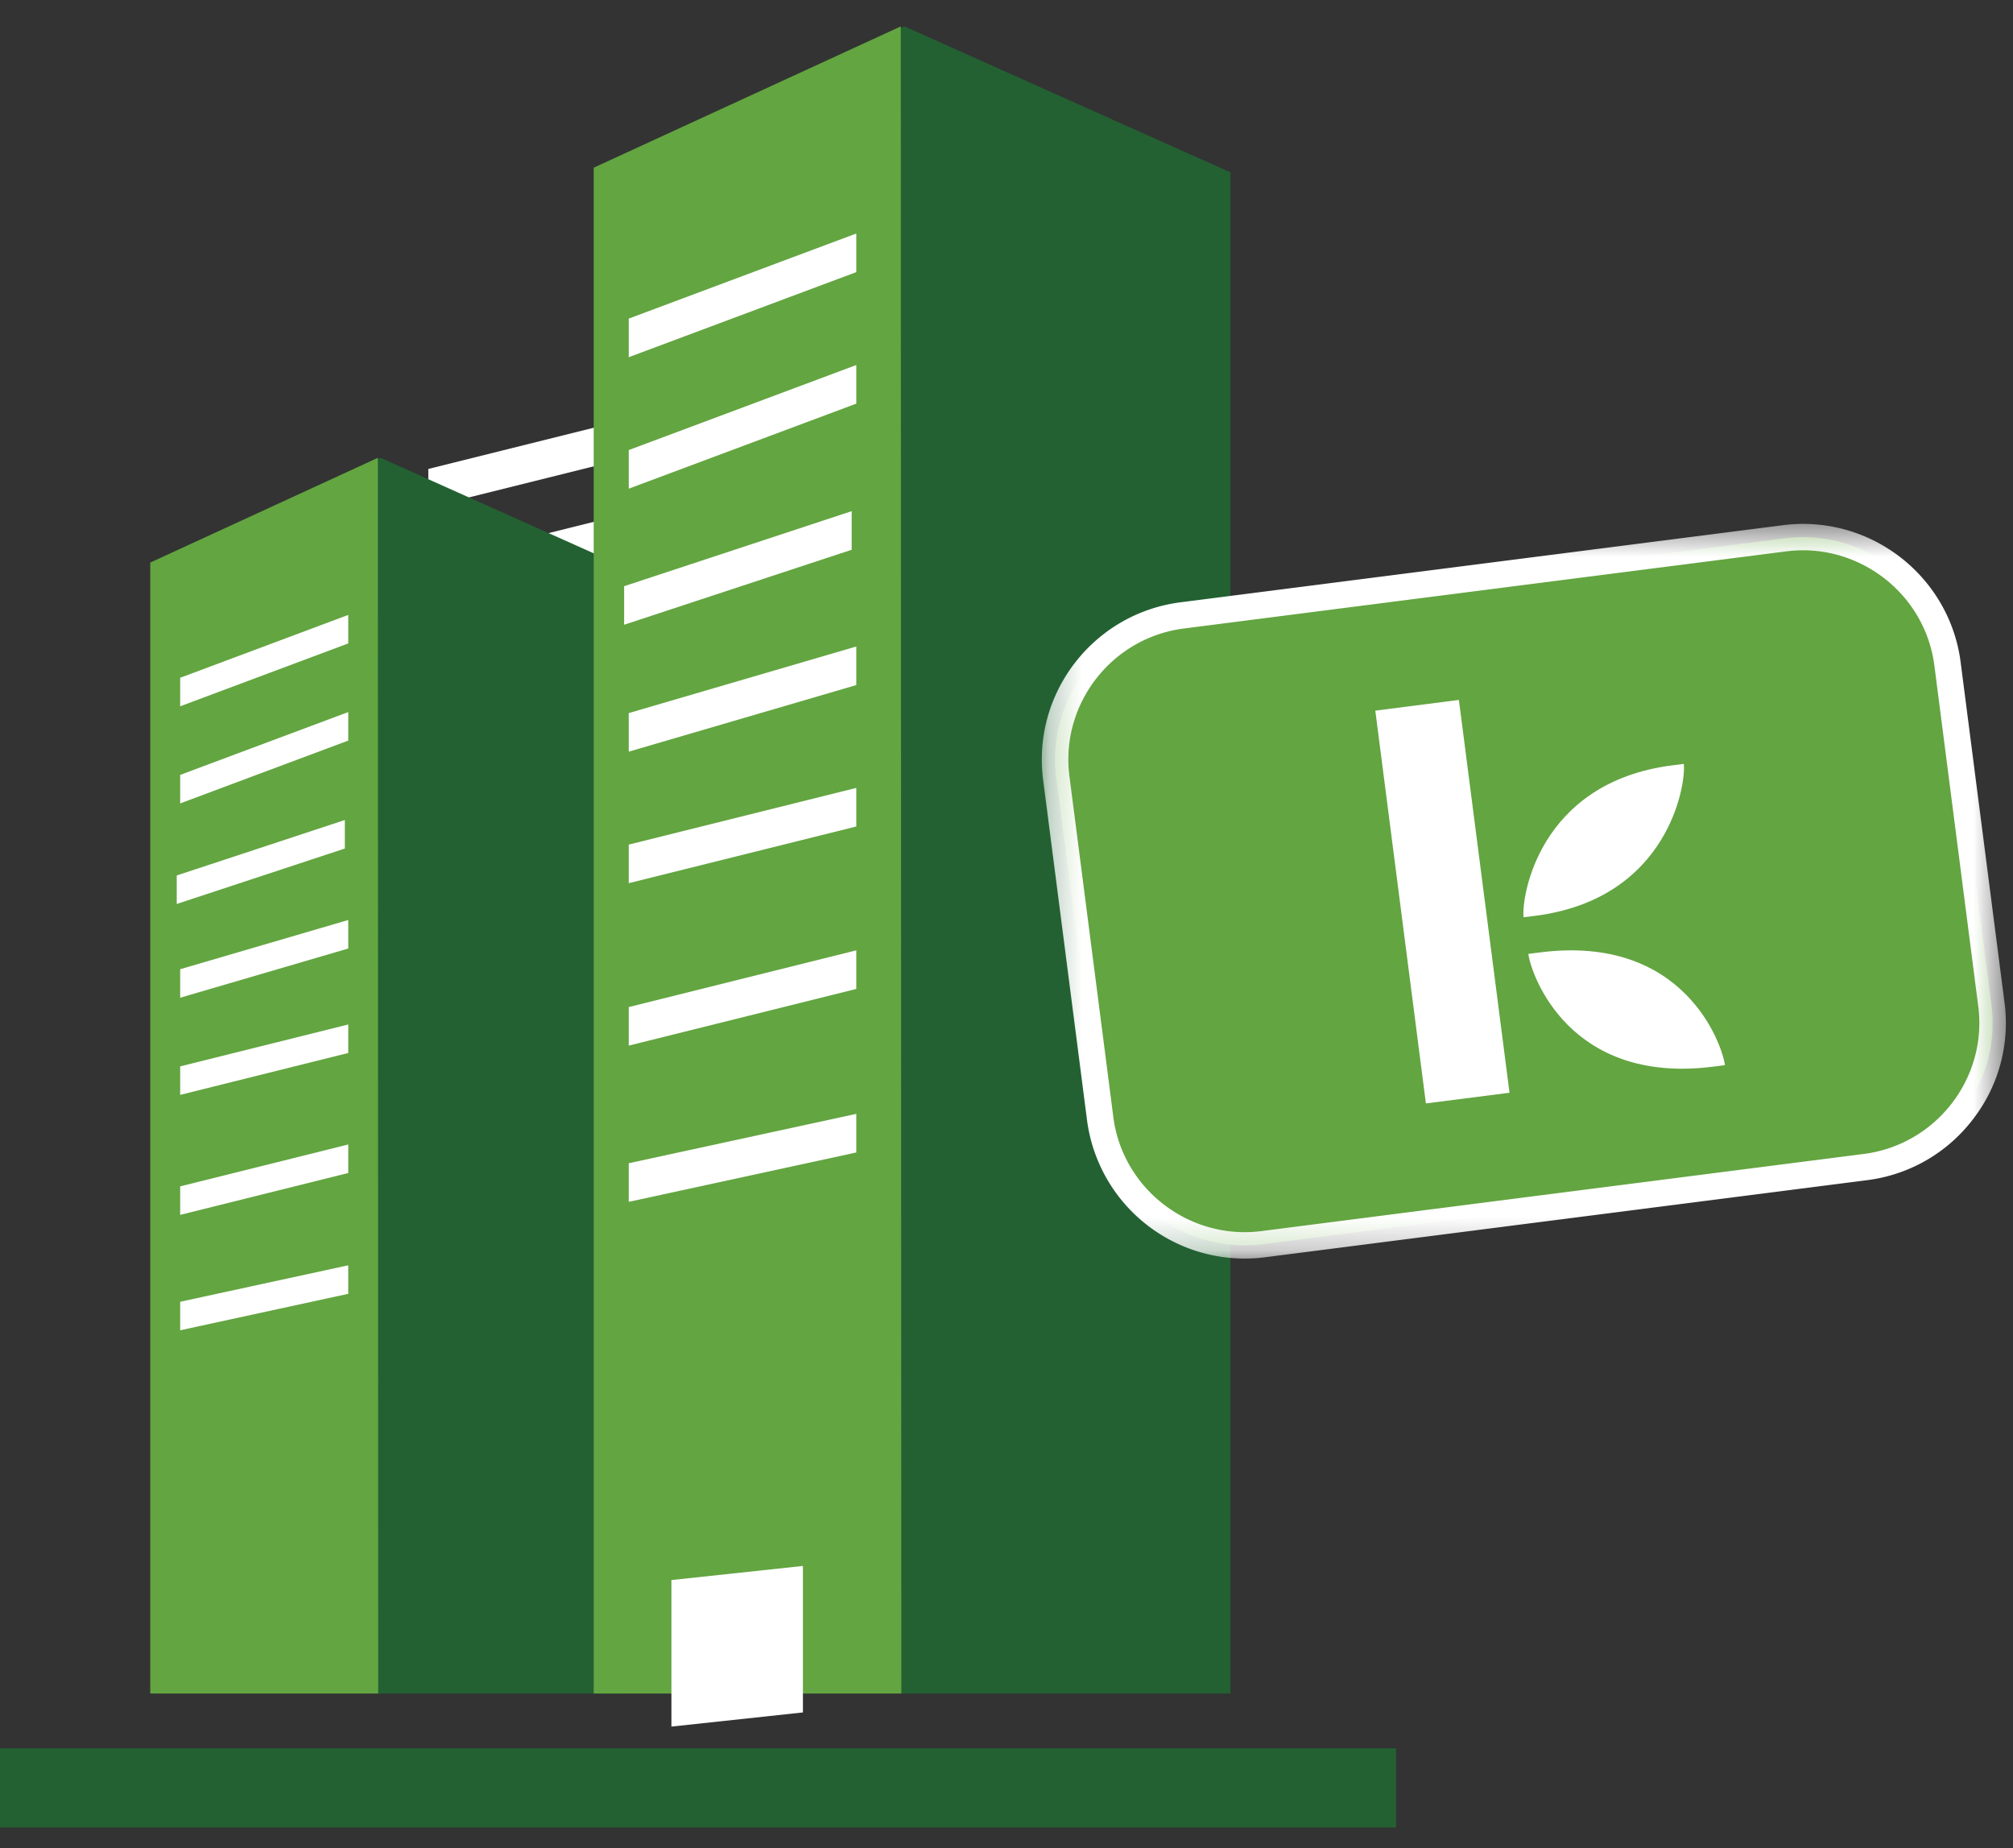 <svg xmlns="http://www.w3.org/2000/svg" xmlns:xlink="http://www.w3.org/1999/xlink" viewBox="0 0 61 56"><rect x="0" y="0" width="61" height="56" fill="#333333" stroke="none"/><defs><path id="a" d="M29.48 22.76V.498H.267V22.76H29.48z"/></defs><g fill="none" fill-rule="evenodd"><path fill="#FFF" d="M19.874 13.662l-6.895 1.717V14.21l6.895-1.718zM19.874 16.512l-6.895 1.719v-1.169l6.895-1.718zM19.874 19.364l-6.895 1.718v-1.169l6.895-1.718zM19.874 22.216l-6.895 1.718v-1.17l6.895-1.717zM19.874 25.067l-6.895 1.718v-1.169l6.895-1.718zM19.874 27.919l-6.895 1.717v-1.168l6.895-1.719zM19.874 30.77l-6.895 1.717v-1.168l6.895-1.719zM19.874 33.622l-6.895 1.717v-1.168l6.895-1.72zM19.874 36.473l-6.895 1.717v-1.168l6.895-1.719z"/><path fill="#236133" d="M11.532 13.873l7.322 3.28v34.164H4.635v-34.27z"/><path fill="#63A541" d="M11.461 51.316H4.553V17.047l6.897-3.174z"/><path fill="#FFF" d="M10.553 19.497L5.46 21.402v-.864l5.093-1.905zM10.553 22.441L5.46 24.345v-.864l5.093-1.904zM10.45 25.712l-5.094 1.68v-.864l5.094-1.68zM10.553 28.742L5.46 30.233v-.864l5.093-1.491zM10.553 31.907l-5.093 1.27v-.864l5.093-1.269zM10.553 35.544L5.46 36.813v-.864l5.093-1.269zM10.553 39.205L5.46 40.31v-.864l5.093-1.105z"/><path fill="#236133" d="M0 55.377h42.306v-2.4H0zM27.408.8l9.878 4.424v46.093H18.102V5.082z"/><path fill="#63A541" d="M27.313 51.316h-9.322V5.081L27.296.8z"/><path fill="#FFF" d="M25.948 8.246l-6.895 2.578v-1.17l6.895-2.578zM25.948 12.231l-6.895 2.577v-1.17l6.895-2.577zM25.808 16.659l-6.895 2.272v-1.168l6.895-2.274zM25.948 20.759l-6.895 2.018v-1.169l6.895-2.018zM25.948 25.044l-6.895 1.718v-1.169l6.895-1.718zM25.948 29.967l-6.895 1.717v-1.168l6.895-1.719zM25.948 34.922l-6.895 1.496v-1.17l6.895-1.496zM24.331 51.89l-3.985.429v-4.44l3.985-.428z"/><g transform="translate(31.303 15.377)"><path fill="#63A541" d="M6.414 22.36a4.418 4.418 0 01-4.378-3.84L.705 8.195C.395 5.79 2.107 3.58 4.52 3.271L22.771.935a4.418 4.418 0 014.94 3.804l1.332 10.324a4.36 4.36 0 01-.888 3.247 4.38 4.38 0 01-2.928 1.677L6.976 22.324a4.441 4.441 0 01-.561.036h-.001z"/><mask id="b" fill="#fff"><use xlink:href="#a"/></mask><path fill="#FFF" d="M23.332.498c-.203 0-.41.014-.612.04L4.47 2.874C1.837 3.212-.03 5.622.306 8.246l1.332 10.325a4.82 4.82 0 005.39 4.15l18.251-2.337a4.782 4.782 0 003.193-1.83 4.755 4.755 0 00.969-3.542L28.11 4.687C27.803 2.3 25.75.498 23.332.498m0 .8c1.986 0 3.723 1.48 3.982 3.49l1.33 10.326c.282 2.182-1.279 4.197-3.468 4.476l-18.25 2.337a4.092 4.092 0 01-.512.033c-1.984 0-3.722-1.48-3.98-3.49L1.104 8.145C.821 5.962 2.381 3.949 4.571 3.668l18.25-2.337c.171-.021.342-.033.51-.033" mask="url(#b)"/><path fill="#FFF" d="M15.01 13.528c.079.615 1.228 3.977 5.607 3.416l.351-.045c-.079-.614-1.226-3.976-5.606-3.416l-.352.045zm.209-1.154c4.062-.521 4.576-4.026 4.502-4.603l-.353.044c-4.06.52-4.575 4.026-4.501 4.603l.352-.044zm-2.313-6.542l-2.533.325 1.533 11.902 2.534-.324-1.534-11.903z"/></g></g></svg>